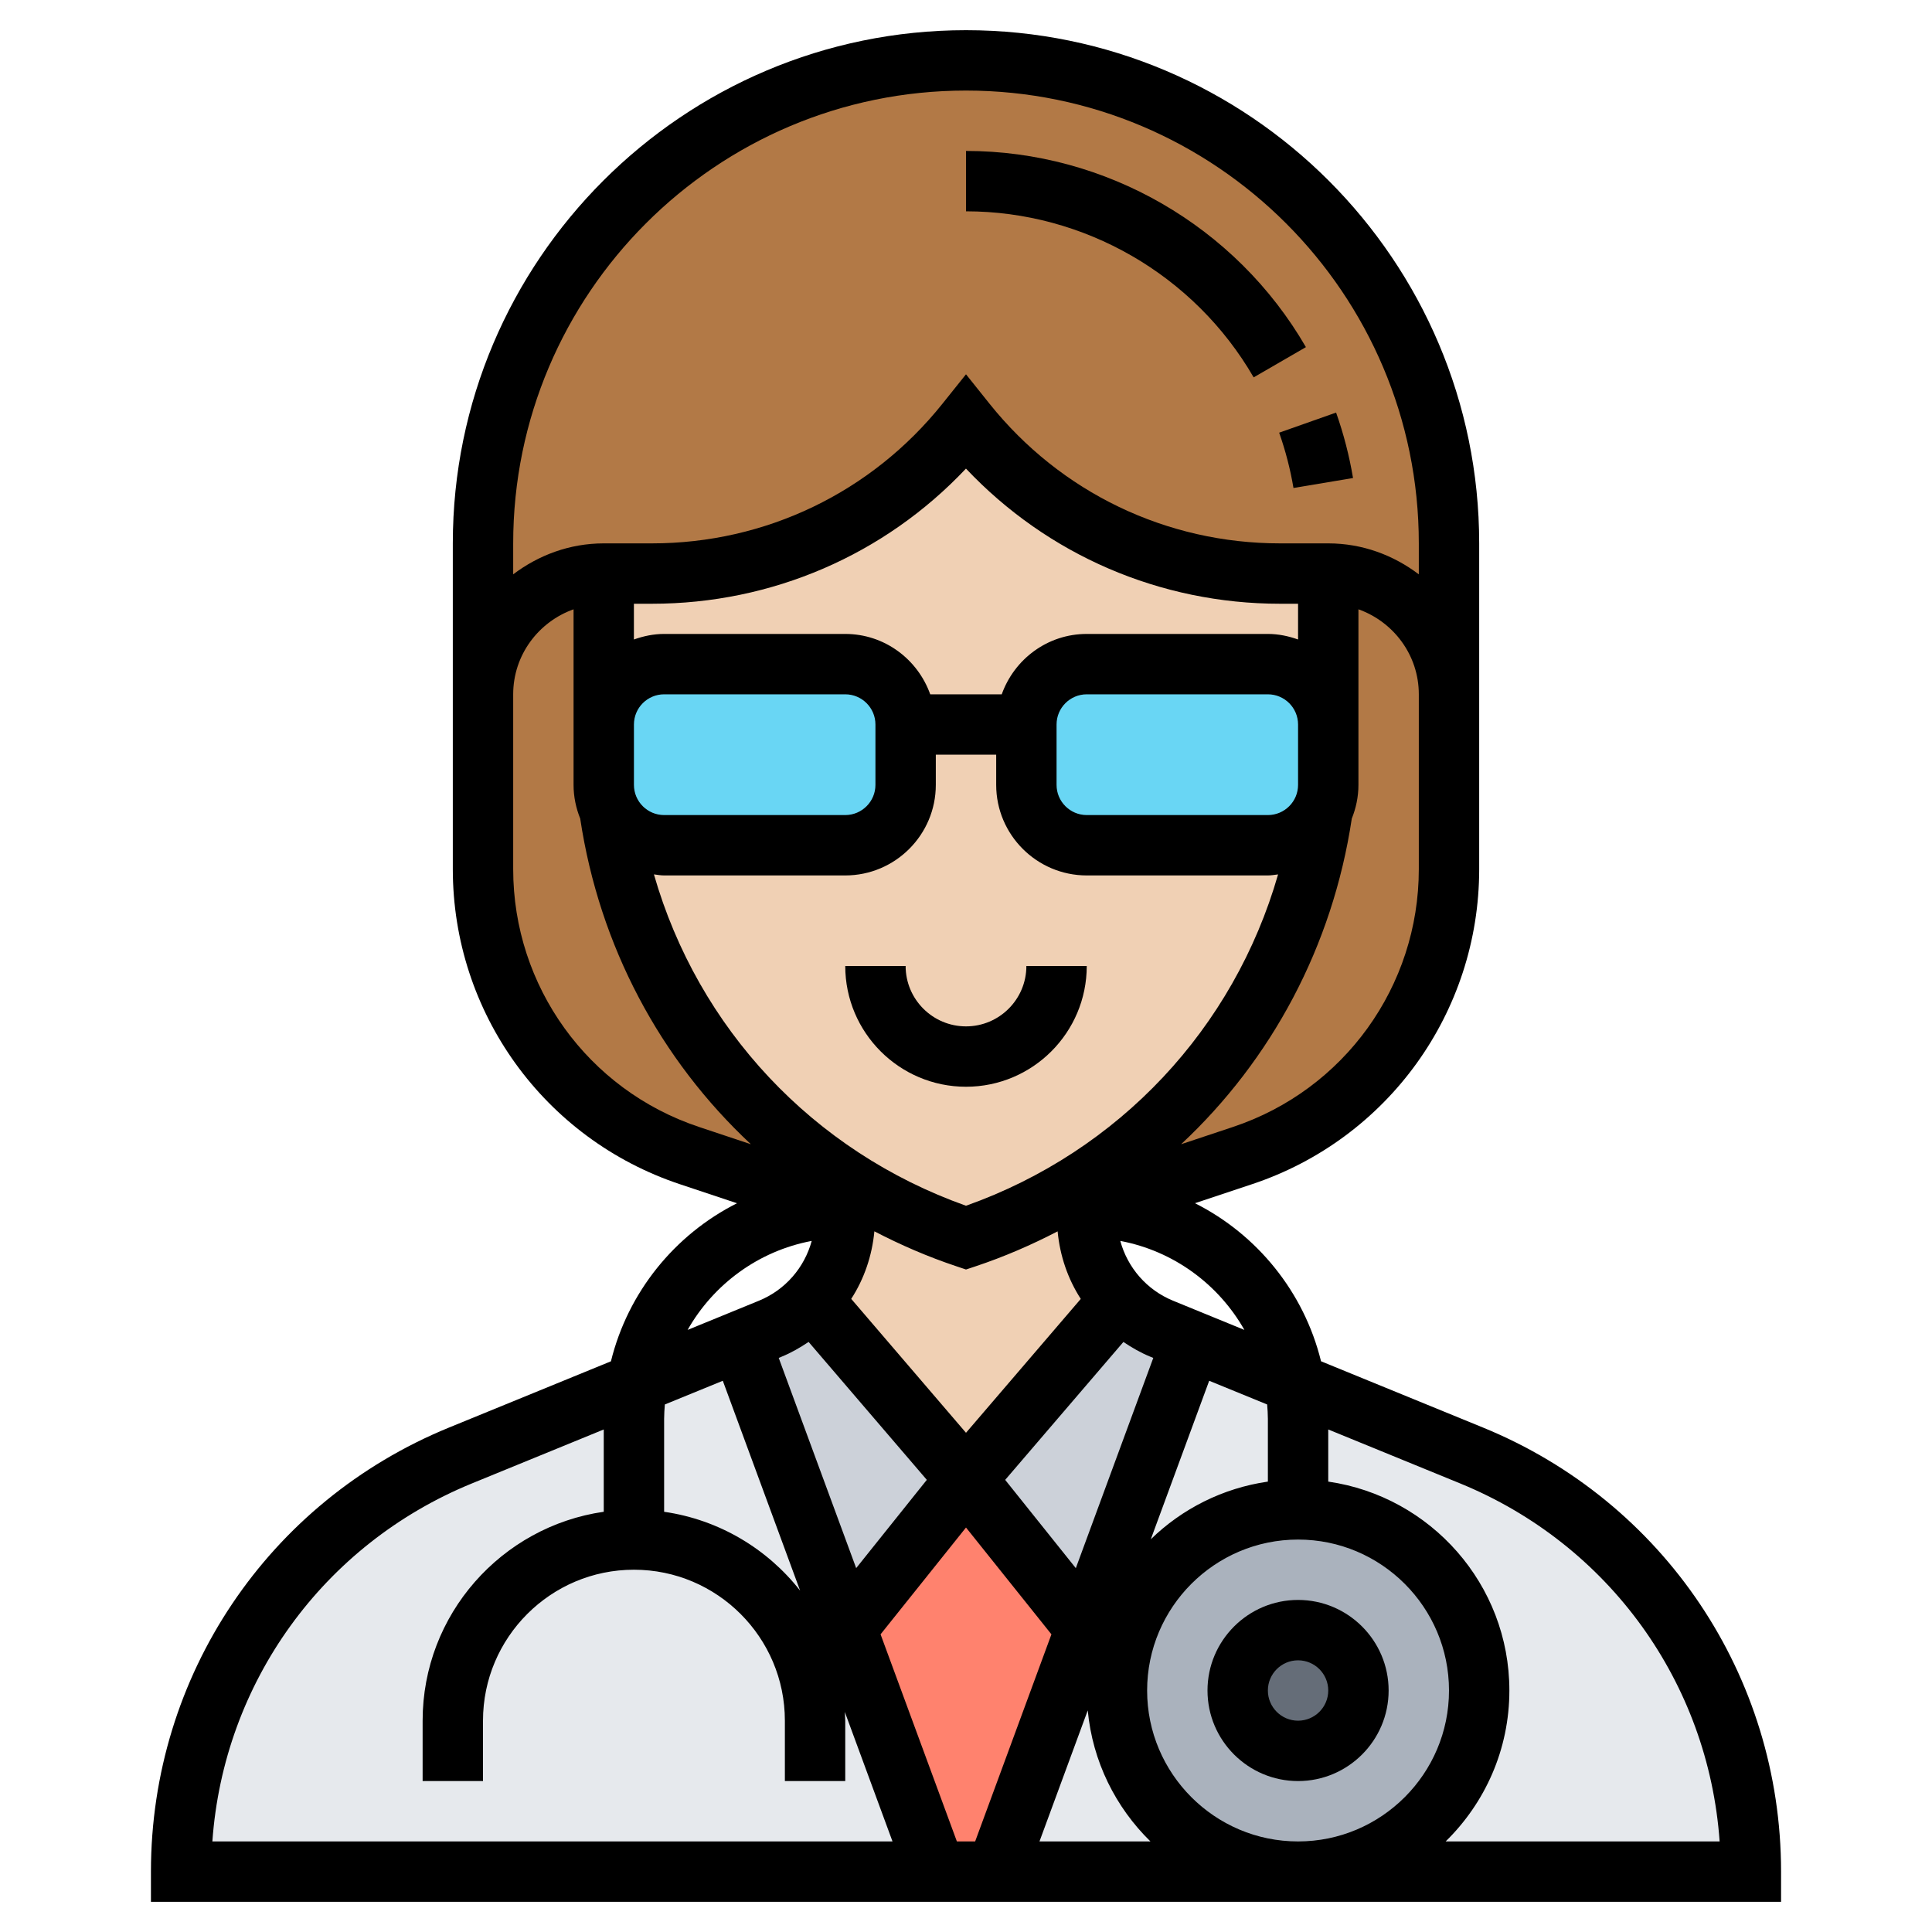<svg id="Layer_35" enable-background="new 0 0 64 64" height="512" viewBox="0 0 64 64" width="512" xmlns="http://www.w3.org/2000/svg"><g fill="#e6e9ed"><path d="m28.04 53.96 2.96 8.04h-25c0-6.05 3.66-11.5 9.26-13.79l5.85-2.39 3.41-1.4z"/><path d="m58 62h-15c3.31 0 6-2.69 6-6s-2.69-6-6-6v-3c0-.4-.03-.8-.11-1.18l5.85 2.39c2.8 1.15 5.12 3.08 6.73 5.49 1.61 2.4 2.53 5.28 2.53 8.3z"/><path d="m43 50c-3.31 0-6 2.69-6 6s2.69 6 6 6h-10l2.96-8.04 3.52-9.54 3.41 1.4c.08.38.11.78.11 1.18z"/></g><path d="m32 49 3.96 4.96-2.96 8.04h-2l-2.96-8.04z" fill="#ff826e"/><path d="m43 50c3.31 0 6 2.69 6 6s-2.69 6-6 6-6-2.69-6-6 2.69-6 6-6z" fill="#aab2bd"/><circle cx="43" cy="56" fill="#656d78" r="2"/><path d="m26.91 43.06 5.09 5.94-3.96 4.96-3.52-9.54.99-.4c.54-.22 1.01-.55 1.39-.97z" fill="#ccd1d9"/><path d="m39.48 44.42-3.52 9.54-3.96-4.96 5.09-5.94.01-.01c.38.42.85.75 1.39.97z" fill="#ccd1d9"/><path d="m20.18 26.83c.72 5.05 3.6 9.51 7.82 12.24v.93l-5.16-1.72c-4.09-1.36-6.84-5.18-6.84-9.49v-5.79c0-2.21 1.79-4 4-4v5 2c0 .3.06.58.18.83z" fill="#b27946"/><path d="m36 39.07c4.22-2.73 7.1-7.19 7.82-12.24.12-.25.18-.53.18-.83v-2-5c2.21 0 4 1.79 4 4v5.79c0 4.31-2.75 8.13-6.84 9.49l-5.16 1.72z" fill="#b27946"/><path d="m44 19h-1.6c-4.04 0-7.87-1.84-10.4-5-1.26 1.58-2.86 2.83-4.63 3.68-1.78.86-3.75 1.32-5.77 1.32h-1.6c-2.21 0-4 1.79-4 4v-5c0-4.42 1.79-8.42 4.68-11.32 2.9-2.89 6.9-4.68 11.32-4.68 8.84 0 16 7.16 16 16v5c0-2.21-1.79-4-4-4z" fill="#b27946"/><path d="m32 41c1.43-.48 2.77-1.13 4-1.93v.93.31c0 1.05.4 2.03 1.1 2.74l-.01.01-5.09 5.94-5.09-5.94-.01-.01c.7-.71 1.1-1.69 1.1-2.74v-.31-.93c1.23.8 2.57 1.45 4 1.93z" fill="#f0d0b4"/><path d="m42.4 19c-4.04 0-7.87-1.84-10.4-5-1.26 1.58-2.86 2.83-4.63 3.68-1.78.86-3.75 1.32-5.77 1.32h-1.6v5l.18 2.83c.72 5.05 3.6 9.51 7.82 12.24 1.23.8 2.57 1.45 4 1.93 1.43-.48 2.77-1.13 4-1.93 4.22-2.73 7.1-7.19 7.82-12.24l.18-2.83v-5z" fill="#f0d0b4"/><path d="m30 24v2c0 1.1-.9 2-2 2h-6c-.8 0-1.5-.48-1.82-1.17-.12-.25-.18-.53-.18-.83v-2c0-1.1.9-2 2-2h6c1.1 0 2 .9 2 2z" fill="#69d6f4"/><path d="m44 24v2c0 .3-.06.58-.18.83-.32.69-1.02 1.17-1.82 1.17h-6c-1.1 0-2-.9-2-2v-2c0-1.1.9-2 2-2h6c1.1 0 2 .9 2 2z" fill="#69d6f4"/><path d="m32 36c2.206 0 4-1.794 4-4h-2c0 1.103-.897 2-2 2s-2-.897-2-2h-2c0 2.206 1.794 4 4 4z"/><path d="m49.123 47.288-5.362-2.194c-.563-2.292-2.113-4.196-4.176-5.236l1.893-.631c4.499-1.498 7.522-5.693 7.522-10.435v-10.792c0-9.374-7.626-17-17-17s-17 7.626-17 17v10.792c0 4.742 3.023 8.937 7.521 10.436l1.893.631c-2.063 1.04-3.612 2.944-4.176 5.236l-5.362 2.194c-5.999 2.454-9.876 8.229-9.876 14.711v1h54v-1c0-6.482-3.877-12.257-9.877-14.712zm-7.901-3.233-2.358-.965c-.879-.359-1.512-1.099-1.753-1.983 1.764.332 3.255 1.436 4.111 2.948zm1.778 16.945c-2.757 0-5-2.243-5-5s2.243-5 5-5 5 2.243 5 5-2.243 5-5 5zm-21-14c0-.16.012-.318.024-.475l1.92-.785 2.56 6.95c-1.087-1.385-2.682-2.348-4.504-2.61zm21-21c0 .552-.449 1-1 1h-6c-.551 0-1-.448-1-1v-2c0-.552.449-1 1-1h6c.551 0 1 .448 1 1zm0-4.816c-.314-.112-.648-.184-1-.184h-6c-1.302 0-2.402.839-2.816 2h-2.369c-.414-1.161-1.514-2-2.816-2h-6c-.352 0-.686.072-1 .184v-1.184h.597c3.976 0 7.705-1.618 10.403-4.477 2.7 2.859 6.429 4.477 10.404 4.477h.597zm-21 1.816h6c.551 0 1 .448 1 1v2c0 .552-.449 1-1 1h-6c-.551 0-1-.448-1-1v-2c0-.552.449-1 1-1zm0 6h6c1.654 0 3-1.346 3-3v-1h2v1c0 1.654 1.346 3 3 3h6c.116 0 .226-.021.338-.034-1.463 5.092-5.259 9.172-10.338 10.976-5.079-1.804-8.875-5.884-10.338-10.977.112.014.222.035.338.035zm13.638 22.947-2.34-2.924 3.916-4.569c.279.187.572.358.893.489l.097.04zm-7.44-8.92c.428-.662.69-1.426.767-2.238.866.45 1.771.843 2.719 1.159l.316.106.316-.105c.948-.316 1.853-.709 2.719-1.159.077.812.339 1.576.767 2.238l-3.802 4.435zm-1.412 1.426 3.916 4.569-2.34 2.924-2.566-6.964.097-.04c.321-.131.614-.302.893-.489zm5.214 6.148 2.83 3.538-2.527 6.861h-.605l-2.528-6.861zm10-3.601v2.08c-1.497.216-2.842.901-3.878 1.91l1.934-5.25 1.92.785c.012.157.024.315.024.475zm5-18.208c0 3.88-2.473 7.312-6.154 8.539l-1.72.573c2.993-2.794 5.017-6.554 5.654-10.788.139-.345.22-.721.22-1.116v-2-3.816c1.161.414 2 1.514 2 2.816zm-15-25.792c8.271 0 15 6.729 15 15v1.026c-.838-.635-1.87-1.026-3-1.026h-1.597c-3.764 0-7.271-1.686-9.623-4.625l-.78-.976-.781.976c-2.351 2.939-5.859 4.625-9.622 4.625h-1.597c-1.13 0-2.162.391-3 1.026v-1.026c0-8.271 6.729-15 15-15zm-15 25.792v-5.792c0-1.302.839-2.402 2-2.816v3.816 2c0 .395.081.77.22 1.116.637 4.234 2.661 7.994 5.654 10.788l-1.72-.573c-3.681-1.227-6.154-4.659-6.154-8.539zm9.889 12.315c-.241.885-.874 1.624-1.753 1.983l-2.358.965c.856-1.512 2.347-2.616 4.111-2.948zm-11.255 8.033 4.366-1.787v2.726c-3.387.488-6 3.401-6 6.92v2h2v-2c0-2.757 2.243-5 5-5s5 2.243 5 5v2h2v-2c0-.098-.011-.193-.015-.29l1.58 4.29h-22.53c.373-5.254 3.665-9.841 8.599-11.859zm18.8 11.86 1.599-4.341c.159 1.694.925 3.214 2.077 4.341zm13.455 0c1.301-1.272 2.111-3.042 2.111-5 0-3.519-2.613-6.432-6-6.92v-1.727l4.366 1.786c4.934 2.019 8.226 6.605 8.599 11.86h-9.076z"/><path d="m43 53c-1.654 0-3 1.346-3 3s1.346 3 3 3 3-1.346 3-3-1.346-3-3-3zm0 4c-.551 0-1-.448-1-1s.449-1 1-1 1 .448 1 1-.449 1-1 1z"/><path d="m42.848 16.165 1.973-.33c-.123-.734-.312-1.464-.561-2.168l-1.886.666c.21.596.37 1.212.474 1.832z"/><path d="m41.529 12.501 1.731-1.002c-2.319-4.009-6.634-6.499-11.26-6.499v2c3.915 0 7.566 2.107 9.529 5.501z"/></svg>